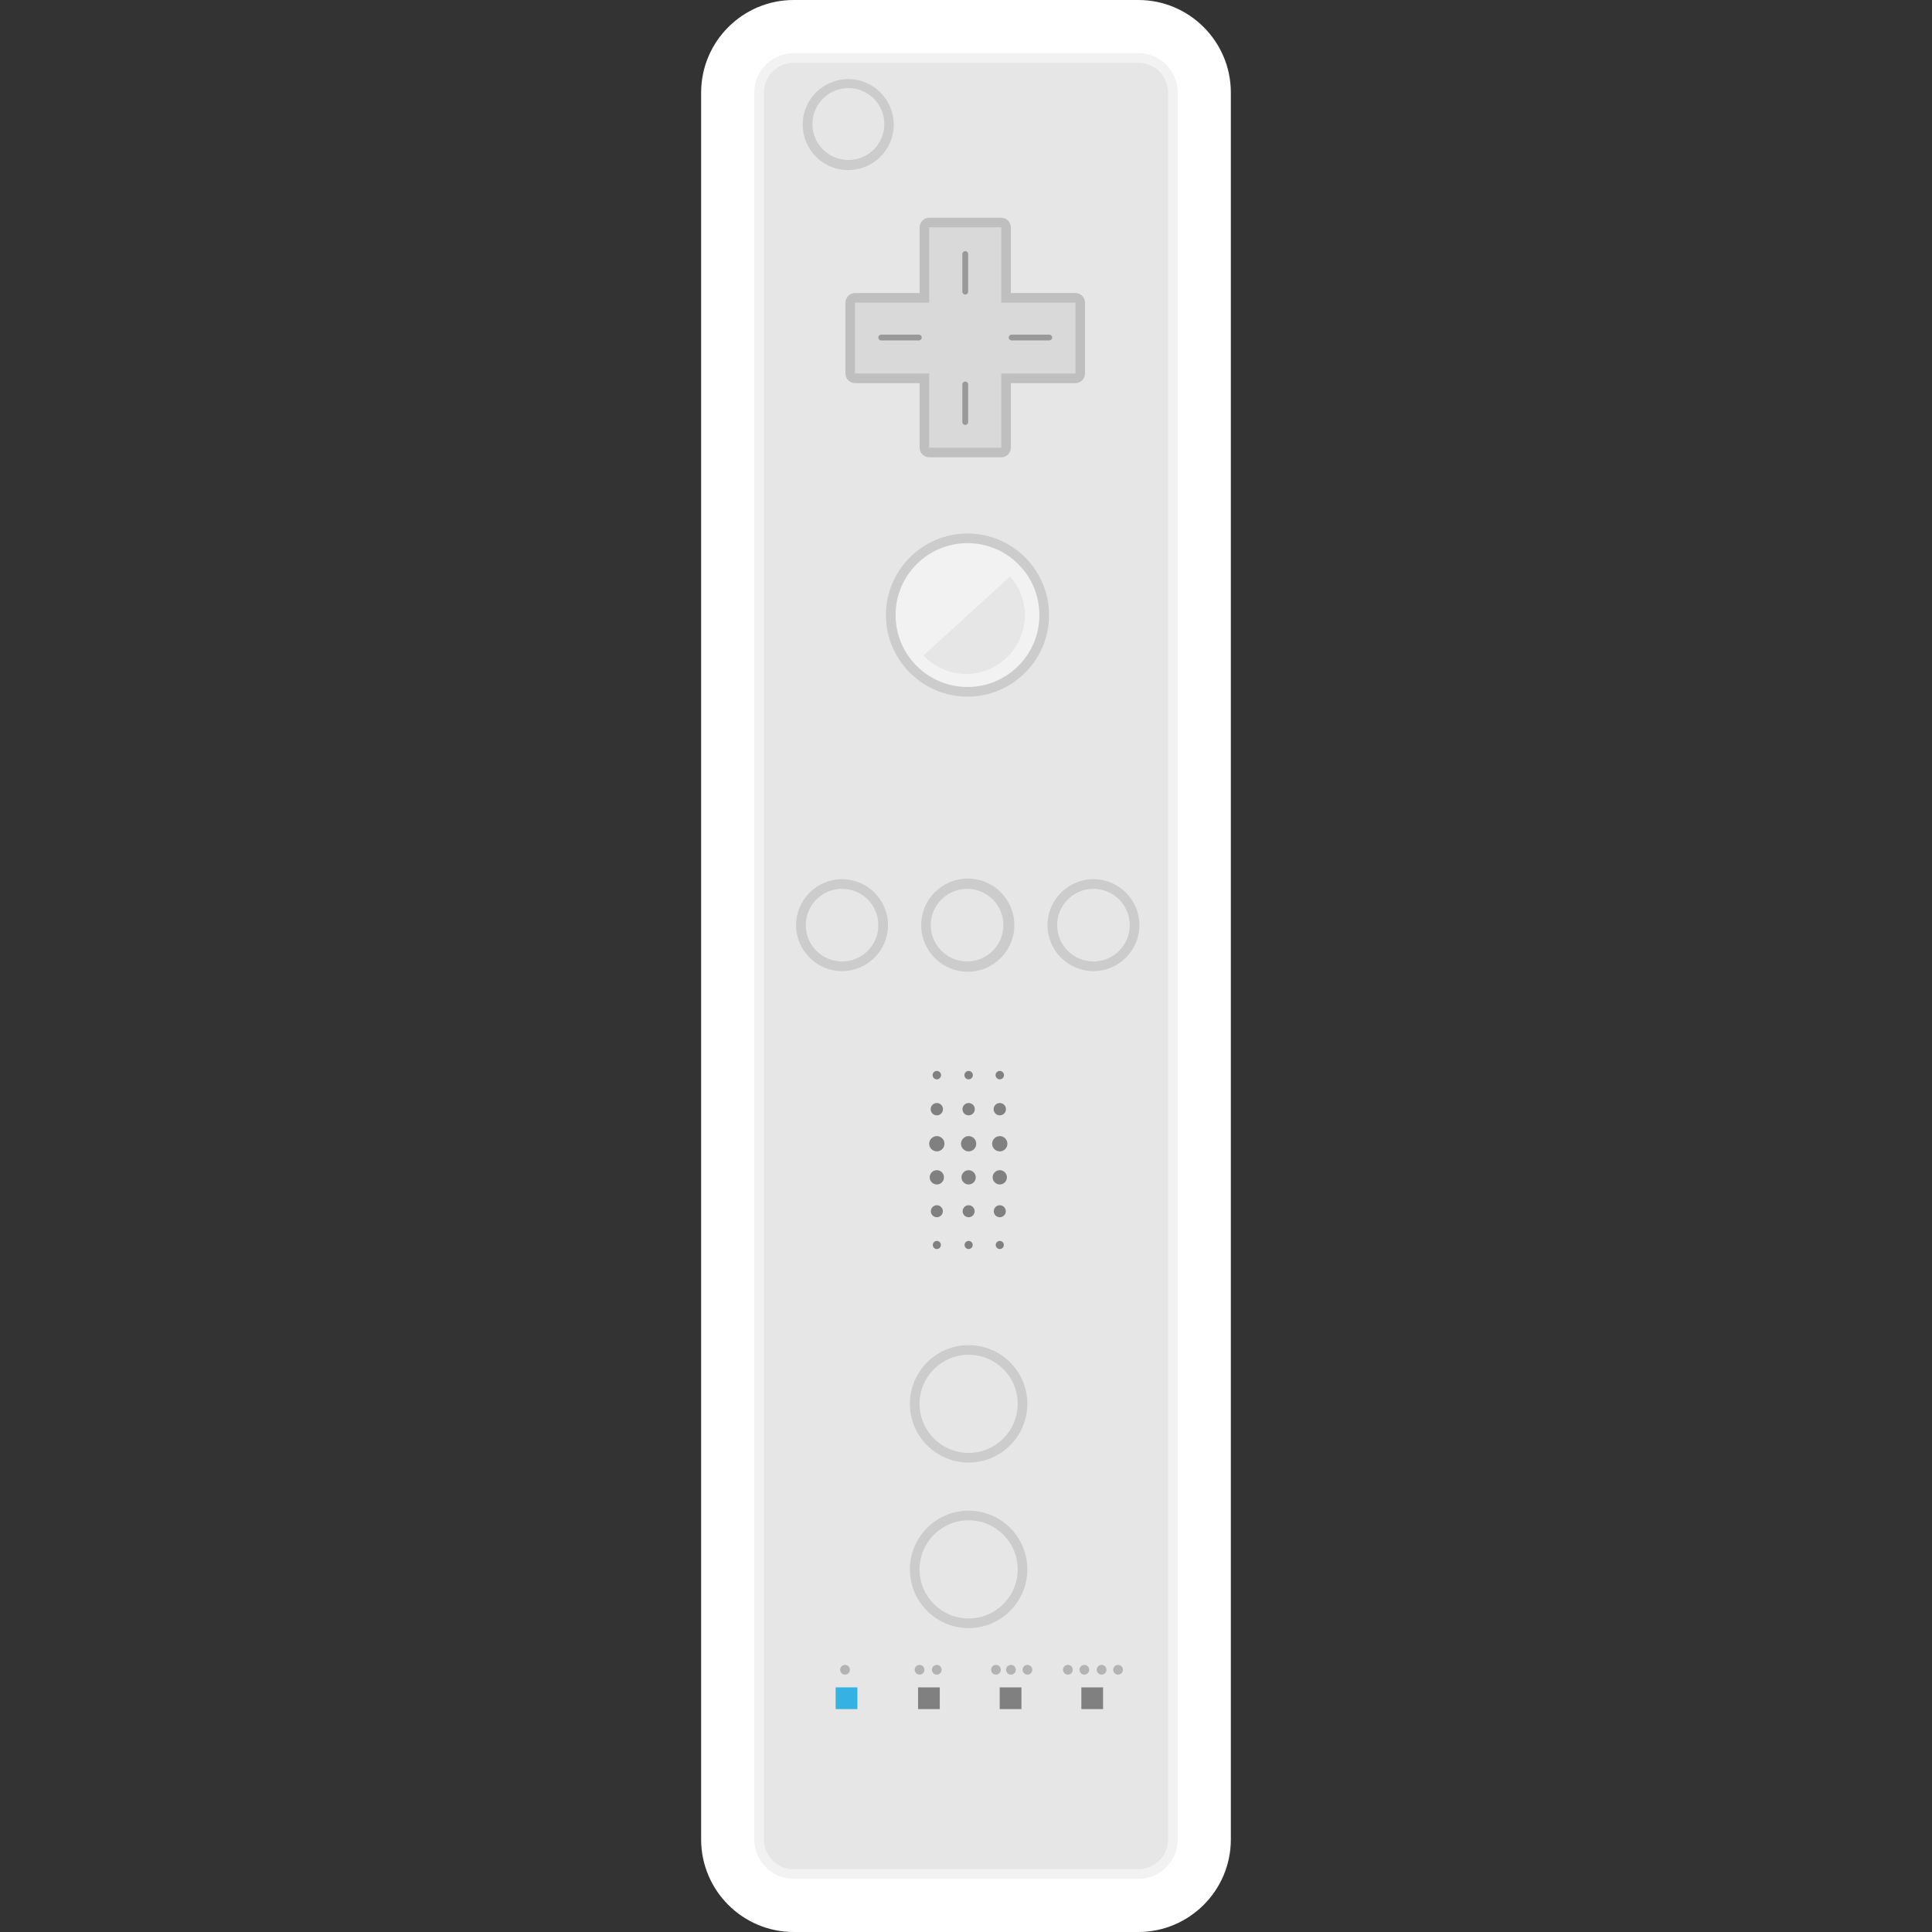 <?xml version="1.0" encoding="UTF-8" standalone="no"?>
<!-- Created with Inkscape (http://www.inkscape.org/) -->

<svg
   xmlns:dc="http://purl.org/dc/elements/1.1/"
   xmlns:cc="http://creativecommons.org/ns#"
   xmlns:rdf="http://www.w3.org/1999/02/22-rdf-syntax-ns#"
   xmlns:svg="http://www.w3.org/2000/svg"
   xmlns="http://www.w3.org/2000/svg"
   xmlns:sodipodi="http://sodipodi.sourceforge.net/DTD/sodipodi-0.dtd"
   xmlns:inkscape="http://www.inkscape.org/namespaces/inkscape"
   id="svg58784"
   version="1.1"
   inkscape:version="0.48.5 r10040"
   width="256"
   height="256"
   xml:space="preserve"
   sodipodi:docname="Nintendo - Wii.svg"
   inkscape:export-filename="/Users/margetts/Desktop/BAXY RetroActive/clean/png/Nintendo - Wii.png"
   inkscape:export-xdpi="90.099998"
   inkscape:export-ydpi="90.099998"><rect width="100%" height="100%" fill="#333333" stroke="none"/><defs
     id="defs58788"><clipPath
       clipPathUnits="userSpaceOnUse"
       id="clipPath58798"><path
         d="M 0,128 128,128 128,0 0,0 0,128 z"
         id="path58800"
         inkscape:connector-curvature="0" /></clipPath></defs><sodipodi:namedview
     pagecolor="#ffffff"
     bordercolor="#666666"
     borderopacity="1"
     objecttolerance="10"
     gridtolerance="10"
     guidetolerance="10"
     inkscape:pageopacity="0"
     inkscape:pageshadow="2"
     inkscape:window-width="1676"
     inkscape:window-height="1005"
     id="namedview58786"
     showgrid="false"
     inkscape:zoom="5.23125"
     inkscape:cx="56.009558"
     inkscape:cy="80"
     inkscape:window-x="4"
     inkscape:window-y="1"
     inkscape:window-maximized="1"
     inkscape:current-layer="g58792" /><g
     id="g58792"
     inkscape:groupmode="layer"
     inkscape:label="Nintendo - Wii"
     transform="matrix(1.25,0,0,-1.25,0,256)"><g
       id="g58794"
       transform="matrix(1.6,0,0,1.6,0.723,0)"><g
         id="g58796"
         clip-path="url(#clipPath58798)"><g
           id="g58802"
           transform="translate(74.962,128)"><path
             d="m 0,0 -22.829,0 c -3.382,0 -6.133,-2.751 -6.133,-6.133 l 0,-115.734 c 0,-3.382 2.751,-6.133 6.133,-6.133 L 0,-128 c 3.382,0 6.133,2.751 6.133,6.133 l 0,115.734 C 6.133,-2.751 3.382,0 0,0"
             style="fill:#ffffff;fill-opacity:1;fill-rule:nonzero;stroke:none"
             id="path58804"
             inkscape:connector-curvature="0" /></g><g
           id="g58806"
           transform="translate(74.962,124.16)"><path
             d="m 0,0 c 1.265,0 2.293,-1.029 2.293,-2.293 l 0,-115.734 c 0,-1.264 -1.028,-2.293 -2.293,-2.293 l -22.829,0 c -1.265,0 -2.293,1.029 -2.293,2.293 l 0,115.734 c 0,1.264 1.028,2.293 2.293,2.293 L 0,0"
             style="fill:#e6e6e6;fill-opacity:1;fill-rule:nonzero;stroke:none"
             id="path58808"
             inkscape:connector-curvature="0" /></g><g
           id="g58810"
           transform="translate(52.134,123.84)"><path
             d="m 0,0 c -1.089,0 -1.974,-0.885 -1.974,-1.974 l 0,-115.732 c 0,-1.089 0.885,-1.974 1.974,-1.974 l 22.829,0 c 1.088,0 1.973,0.885 1.973,1.974 l 0,115.732 C 24.802,-0.885 23.917,0 22.829,0 L 0,0 z m 22.829,-120.32 -22.829,0 c -1.441,0 -2.614,1.173 -2.614,2.614 l 0,115.732 c 0,1.442 1.173,2.614 2.614,2.614 l 22.829,0 c 1.441,0 2.613,-1.172 2.613,-2.614 l 0,-115.732 c 0,-1.441 -1.172,-2.614 -2.613,-2.614"
             style="fill:#f2f2f2;fill-opacity:1;fill-rule:nonzero;stroke:none"
             id="path58812"
             inkscape:connector-curvature="0" /></g><g
           id="g58814"
           transform="translate(58.759,119.745)"><path
             d="m 0,0 c 0,-1.665 -1.35,-3.015 -3.015,-3.015 -1.665,0 -3.015,1.35 -3.015,3.015 0,1.665 1.35,3.015 3.015,3.015 C -1.35,3.015 0,1.665 0,0"
             style="fill:#cccccc;fill-opacity:1;fill-rule:nonzero;stroke:none"
             id="path58816"
             inkscape:connector-curvature="0" /></g><g
           id="g58818"
           transform="translate(58.138,119.782)"><path
             d="m 0,0 c 0,-1.316 -1.066,-2.382 -2.382,-2.382 -1.316,0 -2.382,1.066 -2.382,2.382 0,1.316 1.066,2.382 2.382,2.382 C -1.066,2.382 0,1.316 0,0"
             style="fill:#e6e6e6;fill-opacity:1;fill-rule:nonzero;stroke:none"
             id="path58820"
             inkscape:connector-curvature="0" /></g><g
           id="g58822"
           transform="translate(70.794,107.946)"><path
             d="m 0,0 -4.913,0 0,4.988 -4.765,0 0,-4.988 -4.913,0 0,-4.69 4.913,0 0,-4.913 4.765,0 0,4.913 L 0,-4.69 0,0 z"
             style="fill:#d9d9d9;fill-opacity:1;fill-rule:nonzero;stroke:none"
             id="path58824"
             inkscape:connector-curvature="0" /></g><g
           id="g58826"
           transform="translate(65.88,113.574)"><path
             d="m 0,0 -4.764,0 c -0.354,0 -0.64,-0.287 -0.64,-0.64 l 0,-4.348 -4.274,0 c -0.353,0 -0.64,-0.286 -0.64,-0.64 l 0,-4.69 c 0,-0.353 0.287,-0.64 0.64,-0.64 l 4.274,0 0,-4.273 c 0,-0.353 0.286,-0.64 0.64,-0.64 l 4.764,0 c 0.353,0 0.64,0.287 0.64,0.64 l 0,4.273 4.273,0 c 0.354,0 0.64,0.287 0.64,0.64 l 0,4.69 c 0,0.354 -0.286,0.64 -0.64,0.64 l -4.273,0 0,4.348 C 0.64,-0.287 0.353,0 0,0 m 0,-0.64 0,-4.988 4.913,0 0,-4.69 -4.913,0 0,-4.913 -4.764,0 0,4.913 -4.914,0 0,4.69 4.914,0 0,4.988 4.764,0"
             style="fill:#bfbfbf;fill-opacity:1;fill-rule:nonzero;stroke:none"
             id="path58828"
             inkscape:connector-curvature="0" /></g><g
           id="g58830"
           transform="translate(63.647,92.655)"><path
             d="m 0,0 c -2.98,0 -5.404,-2.424 -5.404,-5.404 0,-2.98 2.424,-5.405 5.404,-5.405 2.98,0 5.404,2.425 5.404,5.405 C 5.404,-2.424 2.98,0 0,0"
             style="fill:#cccccc;fill-opacity:1;fill-rule:nonzero;stroke:none"
             id="path58832"
             inkscape:connector-curvature="0" /></g><g
           id="g58834"
           transform="translate(63.647,92.015)"><path
             d="m 0,0 c 2.631,0 4.764,-2.133 4.764,-4.764 0,-2.632 -2.133,-4.765 -4.764,-4.765 -2.631,0 -4.764,2.133 -4.764,4.765 C -4.764,-2.133 -2.631,0 0,0"
             style="fill:#f2f2f2;fill-opacity:1;fill-rule:nonzero;stroke:none"
             id="path58836"
             inkscape:connector-curvature="0" /></g><g
           id="g58838"
           transform="translate(66.751,66.707)"><path
             d="m 0,0 c 0,-1.704 -1.382,-3.086 -3.086,-3.086 -1.704,0 -3.086,1.382 -3.086,3.086 0,1.704 1.382,3.086 3.086,3.086 C -1.382,3.086 0,1.704 0,0"
             style="fill:#cccccc;fill-opacity:1;fill-rule:nonzero;stroke:none"
             id="path58840"
             inkscape:connector-curvature="0" /></g><g
           id="g58842"
           transform="translate(55.336,69.752)"><path
             d="m 0,0 c -1.679,0 -3.045,-1.366 -3.045,-3.045 0,-1.679 1.366,-3.046 3.045,-3.046 1.679,0 3.045,1.367 3.045,3.046 C 3.045,-1.366 1.679,0 0,0"
             style="fill:#cccccc;fill-opacity:1;fill-rule:nonzero;stroke:none"
             id="path58844"
             inkscape:connector-curvature="0" /></g><g
           id="g58846"
           transform="translate(55.336,69.112)"><path
             d="m 0,0 c 1.328,0 2.405,-1.077 2.405,-2.405 0,-1.329 -1.077,-2.406 -2.405,-2.406 -1.328,0 -2.405,1.077 -2.405,2.406 C -2.405,-1.077 -1.328,0 0,0"
             style="fill:#e6e6e6;fill-opacity:1;fill-rule:nonzero;stroke:none"
             id="path58848"
             inkscape:connector-curvature="0" /></g><g
           id="g58850"
           transform="translate(66.024,66.707)"><path
             d="m 0,0 c 0,-1.328 -1.077,-2.405 -2.405,-2.405 -1.329,0 -2.406,1.077 -2.406,2.405 0,1.328 1.077,2.405 2.406,2.405 C -1.077,2.405 0,1.328 0,0"
             style="fill:#e6e6e6;fill-opacity:1;fill-rule:nonzero;stroke:none"
             id="path58852"
             inkscape:connector-curvature="0" /></g><g
           id="g58854"
           transform="translate(71.992,69.752)"><path
             d="m 0,0 c -1.679,0 -3.045,-1.366 -3.045,-3.045 0,-1.679 1.366,-3.046 3.045,-3.046 1.679,0 3.045,1.367 3.045,3.046 C 3.045,-1.366 1.679,0 0,0"
             style="fill:#cccccc;fill-opacity:1;fill-rule:nonzero;stroke:none"
             id="path58856"
             inkscape:connector-curvature="0" /></g><g
           id="g58858"
           transform="translate(71.992,69.112)"><path
             d="m 0,0 c 1.328,0 2.405,-1.077 2.405,-2.405 0,-1.329 -1.077,-2.406 -2.405,-2.406 -1.328,0 -2.405,1.077 -2.405,2.406 C -2.405,-1.077 -1.328,0 0,0"
             style="fill:#e6e6e6;fill-opacity:1;fill-rule:nonzero;stroke:none"
             id="path58860"
             inkscape:connector-curvature="0" /></g><g
           id="g58862"
           transform="translate(61.895,56.77)"><path
             d="m 0,0 c 0,-0.154 -0.125,-0.279 -0.279,-0.279 -0.155,0 -0.28,0.125 -0.28,0.279 0,0.154 0.125,0.279 0.28,0.279 C -0.125,0.279 0,0.154 0,0"
             style="fill:#808080;fill-opacity:1;fill-rule:nonzero;stroke:none"
             id="path58864"
             inkscape:connector-curvature="0" /></g><g
           id="g58866"
           transform="translate(62.024,54.513)"><path
             d="m 0,0 c 0,-0.225 -0.183,-0.408 -0.408,-0.408 -0.226,0 -0.409,0.183 -0.409,0.408 0,0.226 0.183,0.409 0.409,0.409 C -0.183,0.409 0,0.226 0,0"
             style="fill:#808080;fill-opacity:1;fill-rule:nonzero;stroke:none"
             id="path58868"
             inkscape:connector-curvature="0" /></g><g
           id="g58870"
           transform="translate(62.121,52.224)"><path
             d="m 0,0 c 0,-0.279 -0.226,-0.505 -0.505,-0.505 -0.279,0 -0.506,0.226 -0.506,0.505 0,0.279 0.227,0.505 0.506,0.505 C -0.226,0.505 0,0.279 0,0"
             style="fill:#808080;fill-opacity:1;fill-rule:nonzero;stroke:none"
             id="path58872"
             inkscape:connector-curvature="0" /></g><g
           id="g58874"
           transform="translate(62.089,49.999)"><path
             d="m 0,0 c 0,-0.261 -0.212,-0.473 -0.473,-0.473 -0.261,0 -0.473,0.212 -0.473,0.473 0,0.261 0.212,0.473 0.473,0.473 C -0.212,0.473 0,0.261 0,0"
             style="fill:#808080;fill-opacity:1;fill-rule:nonzero;stroke:none"
             id="path58876"
             inkscape:connector-curvature="0" /></g><g
           id="g58878"
           transform="translate(62.014,47.752)"><path
             d="m 0,0 c 0,-0.22 -0.178,-0.397 -0.398,-0.397 -0.219,0 -0.397,0.177 -0.397,0.397 0,0.22 0.178,0.398 0.397,0.398 C -0.178,0.398 0,0.22 0,0"
             style="fill:#808080;fill-opacity:1;fill-rule:nonzero;stroke:none"
             id="path58880"
             inkscape:connector-curvature="0" /></g><g
           id="g58882"
           transform="translate(61.885,45.517)"><path
             d="m 0,0 c 0,-0.148 -0.12,-0.269 -0.269,-0.269 -0.148,0 -0.268,0.121 -0.268,0.269 0,0.148 0.12,0.269 0.268,0.269 C -0.12,0.269 0,0.148 0,0"
             style="fill:#808080;fill-opacity:1;fill-rule:nonzero;stroke:none"
             id="path58884"
             inkscape:connector-curvature="0" /></g><g
           id="g58886"
           transform="translate(64.002,56.77)"><path
             d="m 0,0 c 0,-0.154 -0.125,-0.279 -0.279,-0.279 -0.155,0 -0.28,0.125 -0.28,0.279 0,0.154 0.125,0.279 0.28,0.279 C -0.125,0.279 0,0.154 0,0"
             style="fill:#808080;fill-opacity:1;fill-rule:nonzero;stroke:none"
             id="path58888"
             inkscape:connector-curvature="0" /></g><g
           id="g58890"
           transform="translate(64.131,54.513)"><path
             d="m 0,0 c 0,-0.225 -0.183,-0.408 -0.408,-0.408 -0.226,0 -0.409,0.183 -0.409,0.408 0,0.226 0.183,0.409 0.409,0.409 C -0.183,0.409 0,0.226 0,0"
             style="fill:#808080;fill-opacity:1;fill-rule:nonzero;stroke:none"
             id="path58892"
             inkscape:connector-curvature="0" /></g><g
           id="g58894"
           transform="translate(64.228,52.224)"><path
             d="m 0,0 c 0,-0.279 -0.226,-0.505 -0.505,-0.505 -0.279,0 -0.505,0.226 -0.505,0.505 0,0.279 0.226,0.505 0.505,0.505 C -0.226,0.505 0,0.279 0,0"
             style="fill:#808080;fill-opacity:1;fill-rule:nonzero;stroke:none"
             id="path58896"
             inkscape:connector-curvature="0" /></g><g
           id="g58898"
           transform="translate(64.195,49.999)"><path
             d="m 0,0 c 0,-0.261 -0.212,-0.473 -0.473,-0.473 -0.261,0 -0.473,0.212 -0.473,0.473 0,0.261 0.212,0.473 0.473,0.473 C -0.212,0.473 0,0.261 0,0"
             style="fill:#808080;fill-opacity:1;fill-rule:nonzero;stroke:none"
             id="path58900"
             inkscape:connector-curvature="0" /></g><g
           id="g58902"
           transform="translate(64.12,47.752)"><path
             d="m 0,0 c 0,-0.22 -0.178,-0.397 -0.398,-0.397 -0.219,0 -0.397,0.177 -0.397,0.397 0,0.22 0.178,0.398 0.397,0.398 C -0.178,0.398 0,0.22 0,0"
             style="fill:#808080;fill-opacity:1;fill-rule:nonzero;stroke:none"
             id="path58904"
             inkscape:connector-curvature="0" /></g><g
           id="g58906"
           transform="translate(63.991,45.517)"><path
             d="m 0,0 c 0,-0.148 -0.12,-0.269 -0.269,-0.269 -0.148,0 -0.268,0.121 -0.268,0.269 0,0.148 0.12,0.269 0.268,0.269 C -0.12,0.269 0,0.148 0,0"
             style="fill:#808080;fill-opacity:1;fill-rule:nonzero;stroke:none"
             id="path58908"
             inkscape:connector-curvature="0" /></g><g
           id="g58910"
           transform="translate(66.066,56.77)"><path
             d="m 0,0 c 0,-0.154 -0.125,-0.279 -0.279,-0.279 -0.155,0 -0.28,0.125 -0.28,0.279 0,0.154 0.125,0.279 0.28,0.279 C -0.125,0.279 0,0.154 0,0"
             style="fill:#808080;fill-opacity:1;fill-rule:nonzero;stroke:none"
             id="path58912"
             inkscape:connector-curvature="0" /></g><g
           id="g58914"
           transform="translate(66.195,54.513)"><path
             d="m 0,0 c 0,-0.225 -0.183,-0.408 -0.408,-0.408 -0.226,0 -0.409,0.183 -0.409,0.408 0,0.226 0.183,0.409 0.409,0.409 C -0.183,0.409 0,0.226 0,0"
             style="fill:#808080;fill-opacity:1;fill-rule:nonzero;stroke:none"
             id="path58916"
             inkscape:connector-curvature="0" /></g><g
           id="g58918"
           transform="translate(66.291,52.224)"><path
             d="m 0,0 c 0,-0.279 -0.226,-0.505 -0.505,-0.505 -0.279,0 -0.506,0.226 -0.506,0.505 0,0.279 0.227,0.505 0.506,0.505 C -0.226,0.505 0,0.279 0,0"
             style="fill:#808080;fill-opacity:1;fill-rule:nonzero;stroke:none"
             id="path58920"
             inkscape:connector-curvature="0" /></g><g
           id="g58922"
           transform="translate(66.259,49.999)"><path
             d="m 0,0 c 0,-0.261 -0.212,-0.473 -0.473,-0.473 -0.261,0 -0.473,0.212 -0.473,0.473 0,0.261 0.212,0.473 0.473,0.473 C -0.212,0.473 0,0.261 0,0"
             style="fill:#808080;fill-opacity:1;fill-rule:nonzero;stroke:none"
             id="path58924"
             inkscape:connector-curvature="0" /></g><g
           id="g58926"
           transform="translate(66.184,47.752)"><path
             d="m 0,0 c 0,-0.22 -0.178,-0.397 -0.398,-0.397 -0.219,0 -0.397,0.177 -0.397,0.397 0,0.22 0.178,0.398 0.397,0.398 C -0.178,0.398 0,0.22 0,0"
             style="fill:#808080;fill-opacity:1;fill-rule:nonzero;stroke:none"
             id="path58928"
             inkscape:connector-curvature="0" /></g><g
           id="g58930"
           transform="translate(66.055,45.517)"><path
             d="m 0,0 c 0,-0.148 -0.12,-0.269 -0.269,-0.269 -0.148,0 -0.268,0.121 -0.268,0.269 0,0.148 0.12,0.269 0.268,0.269 C -0.12,0.269 0,0.148 0,0"
             style="fill:#808080;fill-opacity:1;fill-rule:nonzero;stroke:none"
             id="path58932"
             inkscape:connector-curvature="0" /></g><g
           id="g58934"
           transform="translate(63.722,38.883)"><path
             d="m 0,0 c -2.145,0 -3.891,-1.745 -3.891,-3.89 0,-2.146 1.746,-3.891 3.891,-3.891 2.145,0 3.891,1.745 3.891,3.891 C 3.891,-1.745 2.145,0 0,0"
             style="fill:#cccccc;fill-opacity:1;fill-rule:nonzero;stroke:none"
             id="path58936"
             inkscape:connector-curvature="0" /></g><g
           id="g58938"
           transform="translate(63.722,38.243)"><path
             d="m 0,0 c 1.795,0 3.251,-1.455 3.251,-3.25 0,-1.796 -1.456,-3.251 -3.251,-3.251 -1.795,0 -3.251,1.455 -3.251,3.251 C -3.251,-1.455 -1.795,0 0,0"
             style="fill:#e6e6e6;fill-opacity:1;fill-rule:nonzero;stroke:none"
             id="path58940"
             inkscape:connector-curvature="0" /></g><g
           id="g58942"
           transform="translate(63.722,27.915)"><path
             d="m 0,0 c -2.145,0 -3.891,-1.745 -3.891,-3.89 0,-2.146 1.746,-3.891 3.891,-3.891 2.145,0 3.891,1.745 3.891,3.891 C 3.891,-1.745 2.145,0 0,0"
             style="fill:#cccccc;fill-opacity:1;fill-rule:nonzero;stroke:none"
             id="path58944"
             inkscape:connector-curvature="0" /></g><g
           id="g58946"
           transform="translate(63.722,27.275)"><path
             d="m 0,0 c 1.795,0 3.251,-1.455 3.251,-3.25 0,-1.796 -1.456,-3.251 -3.251,-3.251 -1.795,0 -3.251,1.455 -3.251,3.251 C -3.251,-1.455 -1.795,0 0,0"
             style="fill:#e6e6e6;fill-opacity:1;fill-rule:nonzero;stroke:none"
             id="path58948"
             inkscape:connector-curvature="0" /></g><path
           d="m 56.352,14.768 -1.439,0 0,1.439 1.439,0 0,-1.439 z"
           style="fill:#35b1e2;fill-opacity:1;fill-rule:nonzero;stroke:none"
           id="path58950"
           inkscape:connector-curvature="0" /><path
           d="m 61.811,14.768 -1.439,0 0,1.439 1.439,0 0,-1.439 z"
           style="fill:#808080;fill-opacity:1;fill-rule:nonzero;stroke:none"
           id="path58952"
           inkscape:connector-curvature="0" /><path
           d="m 67.22,14.768 -1.439,0 0,1.439 1.439,0 0,-1.439 z"
           style="fill:#808080;fill-opacity:1;fill-rule:nonzero;stroke:none"
           id="path58954"
           inkscape:connector-curvature="0" /><path
           d="m 72.63,14.768 -1.439,0 0,1.439 1.439,0 0,-1.439 z"
           style="fill:#808080;fill-opacity:1;fill-rule:nonzero;stroke:none"
           id="path58956"
           inkscape:connector-curvature="0" /><g
           id="g58958"
           transform="translate(55.855,17.374)"><path
             d="m 0,0 c 0,-0.178 -0.144,-0.322 -0.323,-0.322 -0.178,0 -0.322,0.144 -0.322,0.322 0,0.178 0.144,0.323 0.322,0.323 C -0.144,0.323 0,0.178 0,0"
             style="fill:#b3b3b3;fill-opacity:1;fill-rule:nonzero;stroke:none"
             id="path58960"
             inkscape:connector-curvature="0" /></g><g
           id="g58962"
           transform="translate(60.794,17.374)"><path
             d="m 0,0 c 0,-0.178 -0.144,-0.322 -0.323,-0.322 -0.178,0 -0.322,0.144 -0.322,0.322 0,0.178 0.144,0.323 0.322,0.323 C -0.144,0.323 0,0.178 0,0"
             style="fill:#b3b3b3;fill-opacity:1;fill-rule:nonzero;stroke:none"
             id="path58964"
             inkscape:connector-curvature="0" /></g><g
           id="g58966"
           transform="translate(61.935,17.374)"><path
             d="m 0,0 c 0,-0.178 -0.144,-0.322 -0.323,-0.322 -0.178,0 -0.322,0.144 -0.322,0.322 0,0.178 0.144,0.323 0.322,0.323 C -0.144,0.323 0,0.178 0,0"
             style="fill:#b3b3b3;fill-opacity:1;fill-rule:nonzero;stroke:none"
             id="path58968"
             inkscape:connector-curvature="0" /></g><g
           id="g58970"
           transform="translate(65.856,17.374)"><path
             d="m 0,0 c 0,-0.178 -0.144,-0.322 -0.323,-0.322 -0.178,0 -0.322,0.144 -0.322,0.322 0,0.178 0.144,0.323 0.322,0.323 C -0.144,0.323 0,0.178 0,0"
             style="fill:#b3b3b3;fill-opacity:1;fill-rule:nonzero;stroke:none"
             id="path58972"
             inkscape:connector-curvature="0" /></g><g
           id="g58974"
           transform="translate(66.849,17.374)"><path
             d="m 0,0 c 0,-0.178 -0.144,-0.322 -0.323,-0.322 -0.178,0 -0.322,0.144 -0.322,0.322 0,0.178 0.144,0.323 0.322,0.323 C -0.144,0.323 0,0.178 0,0"
             style="fill:#b3b3b3;fill-opacity:1;fill-rule:nonzero;stroke:none"
             id="path58976"
             inkscape:connector-curvature="0" /></g><g
           id="g58978"
           transform="translate(67.94,17.374)"><path
             d="m 0,0 c 0,-0.178 -0.144,-0.322 -0.323,-0.322 -0.178,0 -0.322,0.144 -0.322,0.322 0,0.178 0.144,0.323 0.322,0.323 C -0.144,0.323 0,0.178 0,0"
             style="fill:#b3b3b3;fill-opacity:1;fill-rule:nonzero;stroke:none"
             id="path58980"
             inkscape:connector-curvature="0" /></g><g
           id="g58982"
           transform="translate(70.62,17.374)"><path
             d="m 0,0 c 0,-0.178 -0.144,-0.322 -0.323,-0.322 -0.178,0 -0.322,0.144 -0.322,0.322 0,0.178 0.144,0.323 0.322,0.323 C -0.144,0.323 0,0.178 0,0"
             style="fill:#b3b3b3;fill-opacity:1;fill-rule:nonzero;stroke:none"
             id="path58984"
             inkscape:connector-curvature="0" /></g><g
           id="g58986"
           transform="translate(71.712,17.374)"><path
             d="m 0,0 c 0,-0.178 -0.144,-0.322 -0.323,-0.322 -0.178,0 -0.322,0.144 -0.322,0.322 0,0.178 0.144,0.323 0.322,0.323 C -0.144,0.323 0,0.178 0,0"
             style="fill:#b3b3b3;fill-opacity:1;fill-rule:nonzero;stroke:none"
             id="path58988"
             inkscape:connector-curvature="0" /></g><g
           id="g58990"
           transform="translate(72.854,17.374)"><path
             d="m 0,0 c 0,-0.178 -0.144,-0.322 -0.323,-0.322 -0.178,0 -0.322,0.144 -0.322,0.322 0,0.178 0.144,0.323 0.322,0.323 C -0.144,0.323 0,0.178 0,0"
             style="fill:#b3b3b3;fill-opacity:1;fill-rule:nonzero;stroke:none"
             id="path58992"
             inkscape:connector-curvature="0" /></g><g
           id="g58994"
           transform="translate(73.945,17.374)"><path
             d="m 0,0 c 0,-0.178 -0.144,-0.322 -0.323,-0.322 -0.178,0 -0.322,0.144 -0.322,0.322 0,0.178 0.144,0.323 0.322,0.323 C -0.144,0.323 0,0.178 0,0"
             style="fill:#b3b3b3;fill-opacity:1;fill-rule:nonzero;stroke:none"
             id="path58996"
             inkscape:connector-curvature="0" /></g><g
           id="g58998"
           transform="translate(63.498,108.486)"><path
             d="m 0,0 c -0.106,0 -0.192,0.086 -0.192,0.193 l 0,2.491 c 0,0.106 0.086,0.192 0.192,0.192 0.106,0 0.193,-0.086 0.193,-0.192 l 0,-2.491 C 0.193,0.086 0.106,0 0,0"
             style="fill:#999999;fill-opacity:1;fill-rule:nonzero;stroke:none"
             id="path59000"
             inkscape:connector-curvature="0" /></g><g
           id="g59002"
           transform="translate(63.498,99.846)"><path
             d="m 0,0 c -0.106,0 -0.192,0.086 -0.192,0.193 l 0,2.491 c 0,0.106 0.086,0.192 0.192,0.192 0.106,0 0.193,-0.086 0.193,-0.192 l 0,-2.491 C 0.193,0.086 0.106,0 0,0"
             style="fill:#999999;fill-opacity:1;fill-rule:nonzero;stroke:none"
             id="path59004"
             inkscape:connector-curvature="0" /></g><g
           id="g59006"
           transform="translate(66.38,105.638)"><path
             d="m 0,0 c 0,0.106 0.086,0.193 0.193,0.193 l 2.491,0 C 2.79,0.193 2.876,0.106 2.876,0 2.876,-0.106 2.79,-0.193 2.684,-0.193 l -2.491,0 C 0.086,-0.193 0,-0.106 0,0"
             style="fill:#999999;fill-opacity:1;fill-rule:nonzero;stroke:none"
             id="path59008"
             inkscape:connector-curvature="0" /></g><g
           id="g59010"
           transform="translate(57.74,105.638)"><path
             d="m 0,0 c 0,0.106 0.086,0.193 0.192,0.193 l 2.492,0 C 2.79,0.193 2.876,0.106 2.876,0 2.876,-0.106 2.79,-0.193 2.684,-0.193 l -2.492,0 C 0.086,-0.193 0,-0.106 0,0"
             style="fill:#999999;fill-opacity:1;fill-rule:nonzero;stroke:none"
             id="path59012"
             inkscape:connector-curvature="0" /></g><g
           id="g59014"
           transform="translate(60.726,84.571)"><path
             d="m 0,0 c 0.711,-0.748 1.709,-1.22 2.822,-1.22 2.154,0 3.9,1.746 3.9,3.9 0,0.985 -0.377,1.874 -0.979,2.56 L 0,0 z"
             style="fill:#e6e6e6;fill-opacity:1;fill-rule:nonzero;stroke:none"
             id="path59016"
             inkscape:connector-curvature="0" /></g></g></g></g></svg>